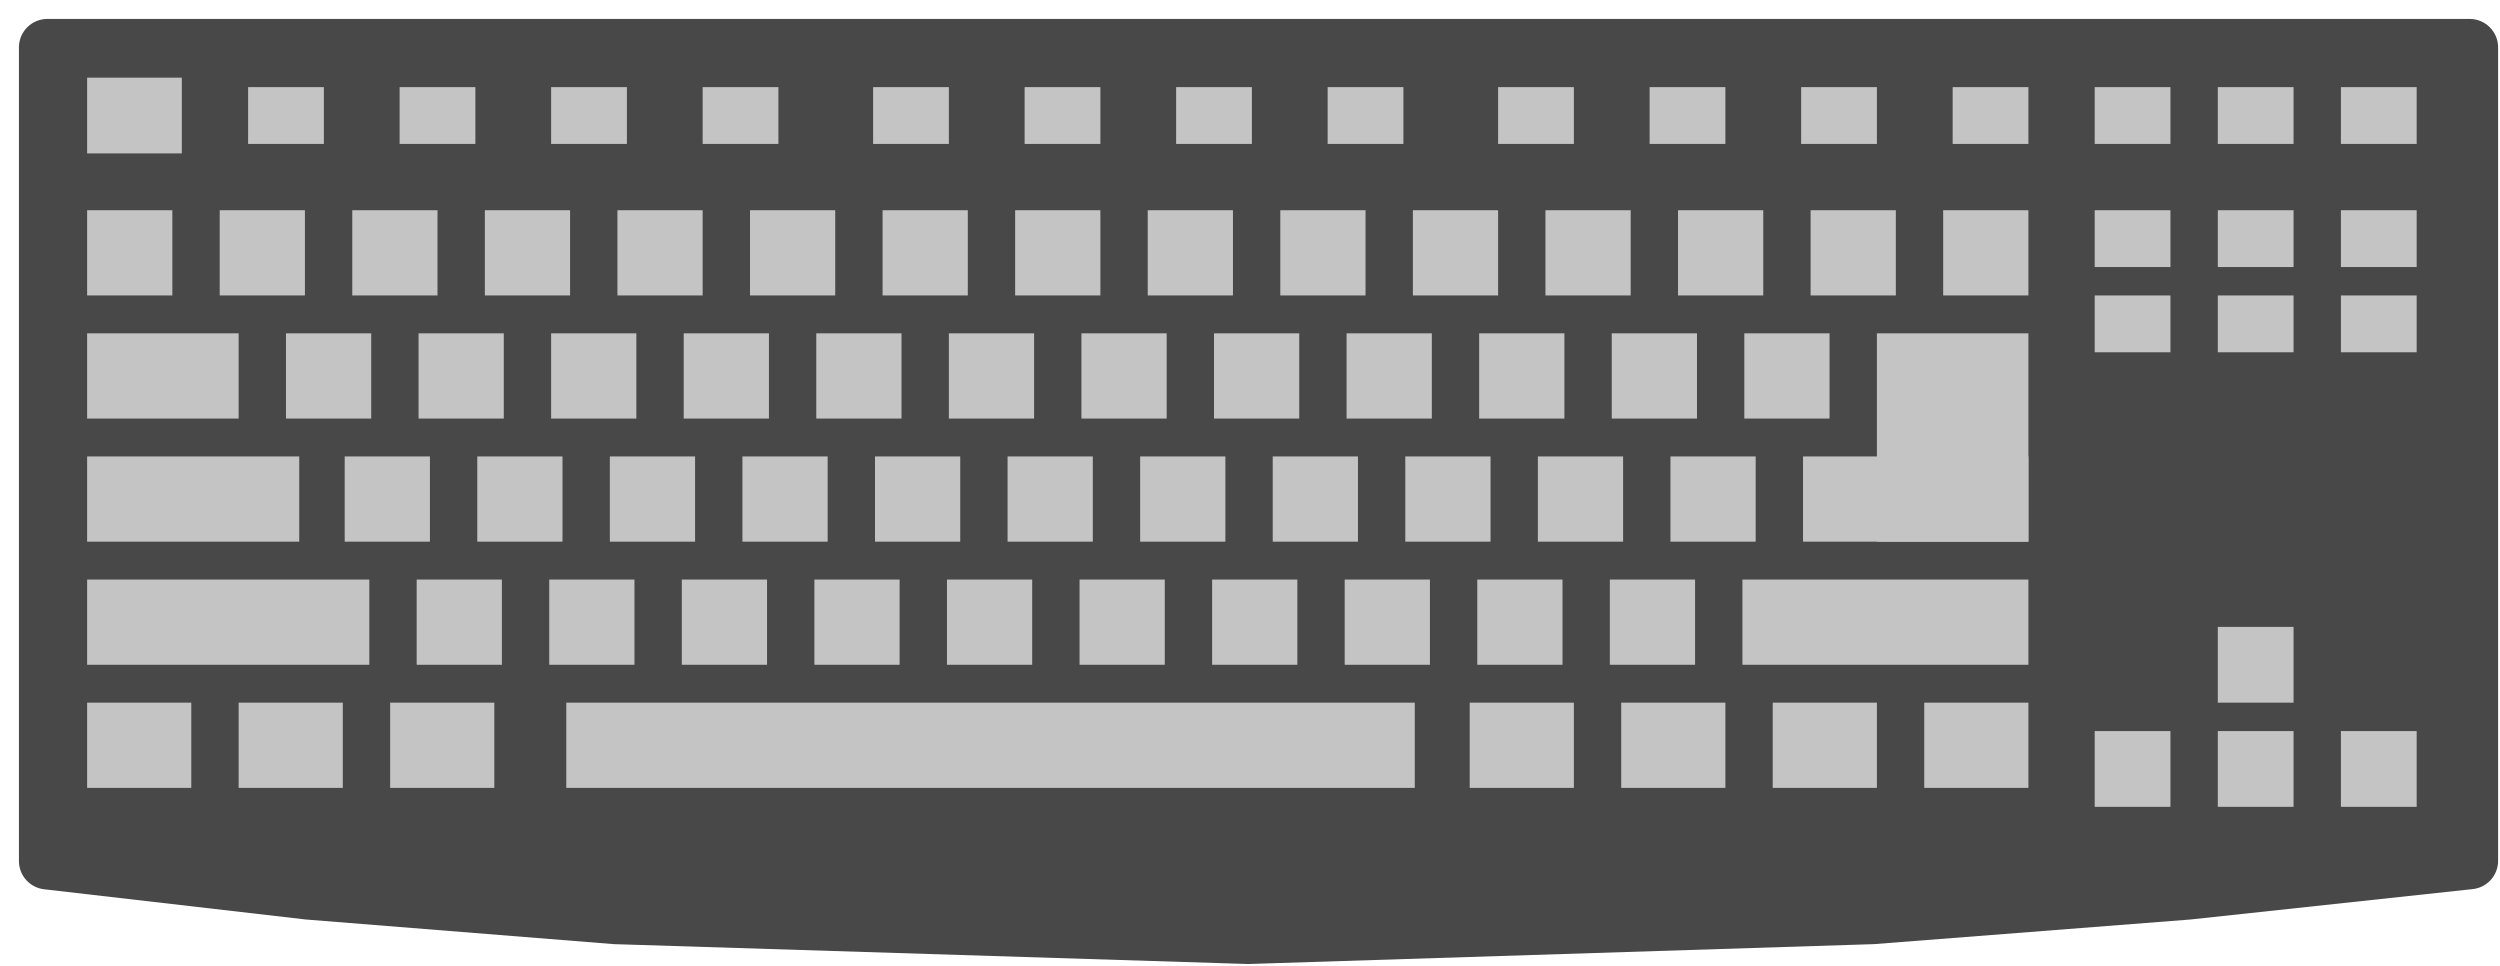 <svg width="1320" height="510" viewBox="0 0 1320 510" fill="none" xmlns="http://www.w3.org/2000/svg">
<g clip-path="url(#clip0)">
<g filter="url(#filter0_d)">
<path d="M0 15C0 6.716 6.716 0 15 0H1294C1302.28 0 1309 6.716 1309 15V444.529C1309 452.191 1303.22 458.622 1295.61 459.442L1146.5 475.5L979.5 488.5L649 499L314 488.5L151.5 475.5L13.279 459.534C5.711 458.66 0 452.251 0 444.633V15Z" fill="#484848"/>
<rect x="36" y="31" width="50" height="40" fill="#C4C4C4"/>
<rect x="121" y="36" width="40" height="30" fill="#C4C4C4"/>
<rect x="201" y="36" width="40" height="30" fill="#C4C4C4"/>
<rect x="281" y="36" width="40" height="30" fill="#C4C4C4"/>
<rect x="531" y="36" width="40" height="30" fill="#C4C4C4"/>
<rect x="611" y="36" width="40" height="30" fill="#C4C4C4"/>
<rect x="691" y="36" width="40" height="30" fill="#C4C4C4"/>
<rect x="361" y="36" width="40" height="30" fill="#C4C4C4"/>
<rect x="451" y="36" width="40" height="30" fill="#C4C4C4"/>
<rect x="861" y="36" width="40" height="30" fill="#C4C4C4"/>
<rect x="941" y="36" width="40" height="30" fill="#C4C4C4"/>
<rect x="1021" y="36" width="40" height="30" fill="#C4C4C4"/>
<rect x="781" y="36" width="40" height="30" fill="#C4C4C4"/>
<rect x="1096" y="36" width="40" height="30" fill="#C4C4C4"/>
<rect x="1161" y="36" width="40" height="30" fill="#C4C4C4"/>
<rect x="1226" y="36" width="40" height="30" fill="#C4C4C4"/>
<rect x="1096" y="101" width="40" height="30" fill="#C4C4C4"/>
<rect x="1161" y="101" width="40" height="30" fill="#C4C4C4"/>
<rect x="1226" y="101" width="40" height="30" fill="#C4C4C4"/>
<rect x="1096" y="146" width="40" height="30" fill="#C4C4C4"/>
<rect x="1161" y="146" width="40" height="30" fill="#C4C4C4"/>
<rect x="1226" y="146" width="40" height="30" fill="#C4C4C4"/>
<rect x="1161" y="321" width="40" height="40" fill="#C4C4C4"/>
<rect x="1096" y="376" width="40" height="40" fill="#C4C4C4"/>
<rect x="1161" y="376" width="40" height="40" fill="#C4C4C4"/>
<rect x="1226" y="376" width="40" height="40" fill="#C4C4C4"/>
<rect x="36" y="101" width="45" height="45" fill="#C4C4C4"/>
<rect x="106" y="101" width="45" height="45" fill="#C4C4C4"/>
<rect x="176" y="101" width="45" height="45" fill="#C4C4C4"/>
<rect x="246" y="101" width="45" height="45" fill="#C4C4C4"/>
<rect x="316" y="101" width="45" height="45" fill="#C4C4C4"/>
<rect x="386" y="101" width="45" height="45" fill="#C4C4C4"/>
<rect x="456" y="101" width="45" height="45" fill="#C4C4C4"/>
<rect x="526" y="101" width="45" height="45" fill="#C4C4C4"/>
<rect x="596" y="101" width="45" height="45" fill="#C4C4C4"/>
<rect x="666" y="101" width="45" height="45" fill="#C4C4C4"/>
<rect x="736" y="101" width="45" height="45" fill="#C4C4C4"/>
<rect x="806" y="101" width="45" height="45" fill="#C4C4C4"/>
<rect x="876" y="101" width="45" height="45" fill="#C4C4C4"/>
<rect x="946" y="101" width="45" height="45" fill="#C4C4C4"/>
<rect x="1016" y="101" width="45" height="45" fill="#C4C4C4"/>
<rect x="36" y="361" width="55" height="45" fill="#C4C4C4"/>
<rect x="116" y="361" width="55" height="45" fill="#C4C4C4"/>
<rect x="196" y="361" width="55" height="45" fill="#C4C4C4"/>
<rect x="289" y="361" width="448" height="45" fill="#C4C4C4"/>
<rect x="766" y="361" width="55" height="45" fill="#C4C4C4"/>
<rect x="846" y="361" width="55" height="45" fill="#C4C4C4"/>
<rect x="926" y="361" width="55" height="45" fill="#C4C4C4"/>
<rect x="1006" y="361" width="55" height="45" fill="#C4C4C4"/>
<rect x="36" y="166" width="80" height="45" fill="#C4C4C4"/>
<rect x="141" y="166" width="45" height="45" fill="#C4C4C4"/>
<rect x="211" y="166" width="45" height="45" fill="#C4C4C4"/>
<rect x="281" y="166" width="45" height="45" fill="#C4C4C4"/>
<rect x="351" y="166" width="45" height="45" fill="#C4C4C4"/>
<rect x="421" y="166" width="45" height="45" fill="#C4C4C4"/>
<rect x="491" y="166" width="45" height="45" fill="#C4C4C4"/>
<rect x="561" y="166" width="45" height="45" fill="#C4C4C4"/>
<rect x="631" y="166" width="45" height="45" fill="#C4C4C4"/>
<rect x="701" y="166" width="45" height="45" fill="#C4C4C4"/>
<rect x="771" y="166" width="45" height="45" fill="#C4C4C4"/>
<rect x="841" y="166" width="45" height="45" fill="#C4C4C4"/>
<rect x="911" y="166" width="45" height="45" fill="#C4C4C4"/>
<rect x="36" y="231" width="112" height="45" fill="#C4C4C4"/>
<rect x="172" y="231" width="45" height="45" fill="#C4C4C4"/>
<rect x="242" y="231" width="45" height="45" fill="#C4C4C4"/>
<rect x="312" y="231" width="45" height="45" fill="#C4C4C4"/>
<rect x="382" y="231" width="45" height="45" fill="#C4C4C4"/>
<rect x="452" y="231" width="45" height="45" fill="#C4C4C4"/>
<rect x="522" y="231" width="45" height="45" fill="#C4C4C4"/>
<rect x="592" y="231" width="45" height="45" fill="#C4C4C4"/>
<rect x="662" y="231" width="45" height="45" fill="#C4C4C4"/>
<rect x="732" y="231" width="45" height="45" fill="#C4C4C4"/>
<rect x="802" y="231" width="45" height="45" fill="#C4C4C4"/>
<rect x="872" y="231" width="45" height="45" fill="#C4C4C4"/>
<rect x="36" y="296" width="149" height="45" fill="#C4C4C4"/>
<rect x="210" y="296" width="45" height="45" fill="#C4C4C4"/>
<rect x="280" y="296" width="45" height="45" fill="#C4C4C4"/>
<rect x="350" y="296" width="45" height="45" fill="#C4C4C4"/>
<rect x="420" y="296" width="45" height="45" fill="#C4C4C4"/>
<rect x="490" y="296" width="45" height="45" fill="#C4C4C4"/>
<rect x="560" y="296" width="45" height="45" fill="#C4C4C4"/>
<rect x="630" y="296" width="45" height="45" fill="#C4C4C4"/>
<rect x="700" y="296" width="45" height="45" fill="#C4C4C4"/>
<rect x="770" y="296" width="45" height="45" fill="#C4C4C4"/>
<rect x="840" y="296" width="45" height="45" fill="#C4C4C4"/>
<rect x="910" y="296" width="151" height="45" fill="#C4C4C4"/>
<rect x="981" y="166" width="80" height="110" fill="#C4C4C4"/>
<rect x="942" y="231" width="119" height="45" fill="#C4C4C4"/>
</g>
</g>
<defs>
<filter id="filter0_d" x="0" y="0" width="1323" height="513" filterUnits="userSpaceOnUse" color-interpolation-filters="sRGB">
<feFlood flood-opacity="0" result="BackgroundImageFix"/>
<feColorMatrix in="SourceAlpha" type="matrix" values="0 0 0 0 0 0 0 0 0 0 0 0 0 0 0 0 0 0 127 0"/>
<feOffset dx="10" dy="10"/>
<feGaussianBlur stdDeviation="2"/>
<feColorMatrix type="matrix" values="0 0 0 0 0 0 0 0 0 0 0 0 0 0 0 0 0 0 0.25 0"/>
<feBlend mode="normal" in2="BackgroundImageFix" result="effect1_dropShadow"/>
<feBlend mode="normal" in="SourceGraphic" in2="effect1_dropShadow" result="shape"/>
</filter>
<clipPath id="clip0">
<rect width="1320" height="510" fill="white"/>
</clipPath>
</defs>
</svg>

